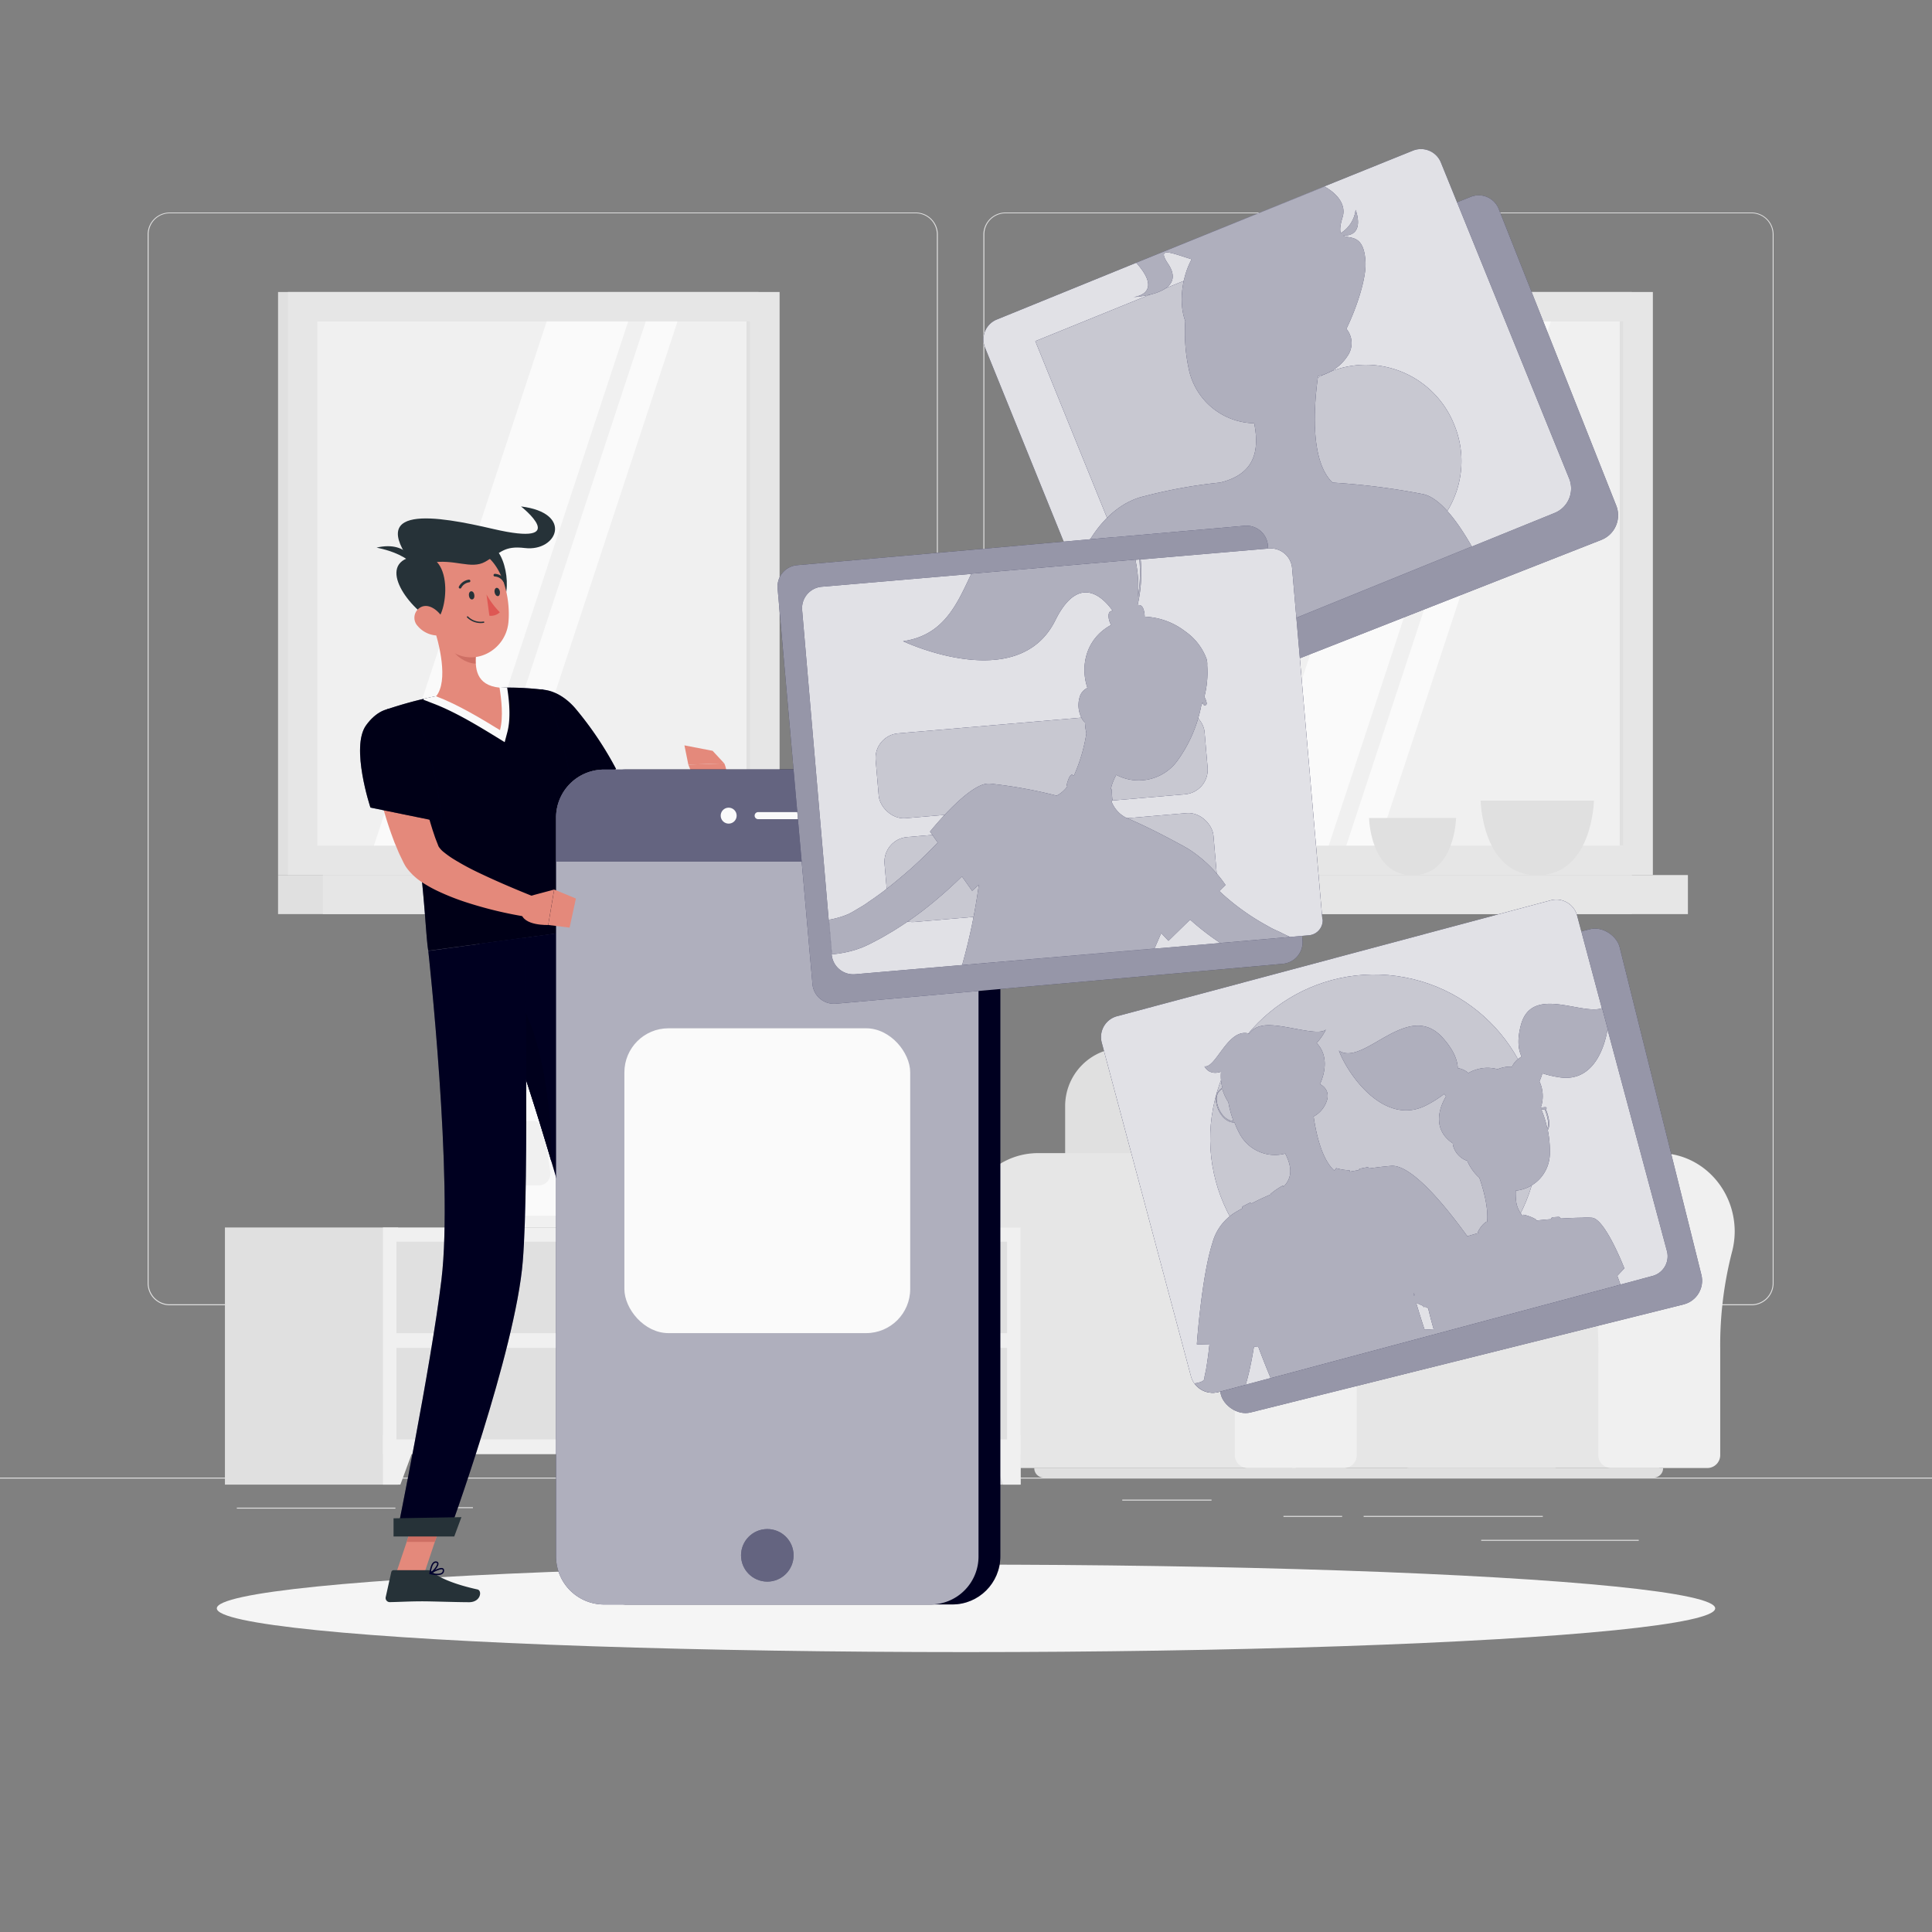 <svg xmlns="http://www.w3.org/2000/svg" viewBox="0 0 500 500"><rect x="0" y="0" width="500" height="500" fill="#808080" stroke="none"/><g id="freepik--background-complete--inject-61"><rect y="382.4" width="500" height="0.25" style="fill:#e0e0e0"></rect><rect x="61.29" y="390.18" width="41.04" height="0.25" style="fill:#e0e0e0"></rect><rect x="109.67" y="390.06" width="12.72" height="0.25" style="fill:#e0e0e0"></rect><rect x="198.16" y="392.44" width="50.39" height="0.25" style="fill:#e0e0e0"></rect><rect x="290.44" y="388.1" width="23.11" height="0.25" style="fill:#e0e0e0"></rect><rect x="352.91" y="392.32" width="46.37" height="0.25" style="fill:#e0e0e0"></rect><rect x="332.16" y="392.32" width="15.19" height="0.25" style="fill:#e0e0e0"></rect><rect x="383.33" y="398.51" width="40.78" height="0.25" style="fill:#e0e0e0"></rect><path d="M237,337.8H43.91a5.71,5.71,0,0,1-5.7-5.71V60.66A5.71,5.71,0,0,1,43.91,55H237a5.71,5.71,0,0,1,5.71,5.71V332.09A5.71,5.71,0,0,1,237,337.8ZM43.91,55.2a5.46,5.46,0,0,0-5.45,5.46V332.09a5.46,5.46,0,0,0,5.45,5.46H237a5.47,5.47,0,0,0,5.46-5.46V60.66A5.47,5.47,0,0,0,237,55.2Z" style="fill:#e0e0e0"></path><path d="M453.31,337.8H260.21a5.72,5.72,0,0,1-5.71-5.71V60.66A5.72,5.72,0,0,1,260.21,55h193.1A5.71,5.71,0,0,1,459,60.66V332.09A5.71,5.71,0,0,1,453.31,337.8ZM260.21,55.2a5.47,5.47,0,0,0-5.46,5.46V332.09a5.47,5.47,0,0,0,5.46,5.46h193.1a5.47,5.47,0,0,0,5.46-5.46V60.66a5.47,5.47,0,0,0-5.46-5.46Z" style="fill:#e0e0e0"></path><path d="M377.38,298.43h0c-.45,0-.91,0-1.37.05-9.67.68-17.48,8.87-18.1,18.94a21.28,21.28,0,0,0,.63,6.62,106,106,0,0,1,3.06,26.47v26a3.34,3.34,0,0,0,3.27,3.41h64.56V298.43Z" style="fill:#e6e6e6"></path><path d="M448.94,318.75c0-11.7-9.49-21.08-20.88-20.27-9.67.68-17.48,8.87-18.1,18.94a21.28,21.28,0,0,0,.63,6.62,105.57,105.57,0,0,1,3.06,26.47v26a3.34,3.34,0,0,0,3.27,3.41h25a3.34,3.34,0,0,0,3.27-3.41V349a96.78,96.78,0,0,1,3-24.81A21.11,21.11,0,0,0,448.94,318.75Z" style="fill:#f0f0f0"></path><rect x="334.42" y="330.44" width="68.13" height="49.48" style="fill:#e6e6e6"></rect><path d="M290.73,271.17h76.7a15.07,15.07,0,0,1,15.07,15.07v55.39a0,0,0,0,1,0,0H275.66a0,0,0,0,1,0,0V286.24A15.07,15.07,0,0,1,290.73,271.17Z" style="fill:#e0e0e0"></path><path d="M308.59,271.17h63.5a14.34,14.34,0,0,1,14.34,14.34v56.11a0,0,0,0,1,0,0H294.25a0,0,0,0,1,0,0V285.52A14.34,14.34,0,0,1,308.59,271.17Z" style="fill:#f0f0f0"></path><path d="M339.12,325.29h62.36a4.44,4.44,0,0,1,4.44,4.44v11.9a4.44,4.44,0,0,1-4.44,4.44H339.12a1.33,1.33,0,0,1-1.33-1.33V326.62A1.33,1.33,0,0,1,339.12,325.29Z" style="fill:#e0e0e0"></path><path d="M267.66,379.92H430.41a0,0,0,0,1,0,0V380A2.42,2.42,0,0,1,428,382.4H270.09a2.42,2.42,0,0,1-2.42-2.42v-.05A0,0,0,0,1,267.66,379.92Z" style="fill:#e0e0e0"></path><line x1="250.42" y1="353.96" x2="250.42" y2="363.71" style="fill:none;stroke:#00002E;stroke-miterlimit:10;stroke-width:0.814px"></line><line x1="250.42" y1="367.46" x2="250.42" y2="370.93" style="fill:none;stroke:#00002E;stroke-miterlimit:10;stroke-width:0.814px"></line><path d="M268.64,298.43h0c-.45,0-.91,0-1.37.05-9.66.68-17.48,8.87-18.09,18.94a21,21,0,0,0,.62,6.62,105.57,105.57,0,0,1,3.06,26.47v26a3.34,3.34,0,0,0,3.28,3.41h79.21V298.43Z" style="fill:#e6e6e6"></path><path d="M354.86,318.75c0-11.7-9.49-21.08-20.88-20.27-9.67.68-17.49,8.87-18.1,18.94a21.28,21.28,0,0,0,.63,6.62,106,106,0,0,1,3.05,26.47v26a3.34,3.34,0,0,0,3.28,3.41h25a3.34,3.34,0,0,0,3.28-3.41V349a96.34,96.34,0,0,1,3-24.81A21.11,21.11,0,0,0,354.86,318.75Z" style="fill:#f0f0f0"></path><rect x="159.19" y="273.56" width="14.17" height="44.11" style="fill:#e0e0e0"></rect><polygon points="211.77 317.67 164.75 317.67 157.65 266.04 204.67 266.04 211.77 317.67" style="fill:#e6e6e6"></polygon><polygon points="216.86 317.67 168.29 317.67 161.19 266.04 209.76 266.04 216.86 317.67" style="fill:#f0f0f0"></polygon><polygon points="171.8 313.6 165.82 270.11 206.25 270.11 212.23 313.6 171.8 313.6" style="fill:#fafafa"></polygon><polygon points="180.15 303.06 177.07 280.65 197.9 280.65 200.98 303.06 180.15 303.06" style="fill:#f0f0f0"></polygon><rect x="118.31" y="284.81" width="10.55" height="32.86" style="fill:#e0e0e0"></rect><polygon points="150.87 317.67 122.45 317.67 117.17 279.21 145.58 279.21 150.87 317.67" style="fill:#e6e6e6"></polygon><polygon points="154.66 317.67 125.09 317.67 119.81 279.21 149.37 279.21 154.66 317.67" style="fill:#f0f0f0"></polygon><polygon points="127.71 314.64 123.25 282.24 146.76 282.24 151.22 314.64 127.71 314.64" style="fill:#fafafa"></polygon><path d="M133.57,304.2l-1.47-10.72a3,3,0,0,1,3-3.39h2.88a3,3,0,0,1,2.95,2.58l1.48,10.72a3,3,0,0,1-3,3.39h-2.88A3,3,0,0,1,133.57,304.2Z" style="fill:#f0f0f0"></path><rect x="71.96" y="75.57" width="124.35" height="150.89" style="fill:#e0e0e0"></rect><rect x="74.51" y="75.57" width="127.25" height="150.89" style="fill:#e6e6e6"></rect><rect x="71.96" y="226.46" width="124.35" height="10.11" style="fill:#e0e0e0"></rect><rect x="83.57" y="226.46" width="127.25" height="10.11" style="fill:#e6e6e6"></rect><rect x="70.31" y="95.01" width="135.65" height="112.02" transform="translate(289.15 12.88) rotate(90)" style="fill:#f0f0f0"></rect><polygon points="96.77 218.84 141.48 83.19 162.58 83.19 117.87 218.84 96.77 218.84" style="fill:#fafafa"></polygon><polygon points="122.41 218.84 167.12 83.19 175.34 83.19 130.63 218.84 122.41 218.84" style="fill:#fafafa"></polygon><rect x="125.83" y="150.53" width="135.65" height="0.97" transform="translate(344.68 -42.64) rotate(90)" style="fill:#e0e0e0"></rect><rect x="297.97" y="75.57" width="124.35" height="150.89" style="fill:#e0e0e0"></rect><rect x="300.51" y="75.57" width="127.25" height="150.89" style="fill:#e6e6e6"></rect><rect x="297.97" y="226.46" width="124.35" height="10.11" style="fill:#e0e0e0"></rect><rect x="309.58" y="226.46" width="127.25" height="10.11" style="fill:#e6e6e6"></rect><rect x="296.31" y="95.01" width="135.65" height="112.02" transform="translate(515.16 -213.12) rotate(90)" style="fill:#f0f0f0"></rect><polygon points="322.77 218.84 367.48 83.19 388.59 83.19 343.88 218.84 322.77 218.84" style="fill:#fafafa"></polygon><polygon points="348.41 218.84 393.12 83.19 401.35 83.19 356.64 218.84 348.41 218.84" style="fill:#fafafa"></polygon><rect x="351.84" y="150.53" width="135.65" height="0.97" transform="translate(570.68 -268.65) rotate(90)" style="fill:#e0e0e0"></rect><rect x="219.29" y="317.67" width="44.84" height="66.55" style="fill:#e0e0e0"></rect><polygon points="259.62 384.21 264.13 384.21 264.13 371.38 254.89 371.38 259.62 384.21" style="fill:#f0f0f0"></polygon><rect x="58.21" y="317.67" width="44.84" height="66.55" style="fill:#e0e0e0"></rect><rect x="99.11" y="317.67" width="165.02" height="58.67" style="fill:#f0f0f0"></rect><polygon points="103.62 384.21 99.11 384.21 99.11 371.38 108.35 371.38 103.62 384.21" style="fill:#f0f0f0"></polygon><rect x="102.61" y="321.34" width="158.02" height="23.68" style="fill:#e0e0e0"></rect><path d="M189.8,328.69H173.44a25.9,25.9,0,0,1-18.78-8.07h53.91A25.86,25.86,0,0,1,189.8,328.69Z" style="fill:#f0f0f0"></path><rect x="102.61" y="348.84" width="158.02" height="23.68" style="fill:#e0e0e0"></rect><path d="M189.8,356.2H173.44a25.91,25.91,0,0,1-18.78-8.08h53.91A25.87,25.87,0,0,1,189.8,356.2Z" style="fill:#f0f0f0"></path><circle cx="134.19" cy="209.5" r="7.52" style="fill:#e6e6e6"></circle><circle cx="123.01" cy="213.08" r="5.88" style="fill:#e6e6e6"></circle><circle cx="147.06" cy="213.08" r="7.52" style="fill:#e6e6e6"></circle><circle cx="159.39" cy="210.87" r="7.52" style="fill:#e6e6e6"></circle><path d="M105.64,211.86s1,14.66,40.6,14.66,40.61-14.66,40.61-14.66Z" style="fill:#e0e0e0"></path><path d="M383.18,207.2s.38,19.32,14.67,19.32,14.66-19.32,14.66-19.32Z" style="fill:#e0e0e0"></path><path d="M354.31,211.69s.28,14.83,11.26,14.83,11.26-14.83,11.26-14.83Z" style="fill:#e0e0e0"></path></g><g id="freepik--Shadow--inject-61"><ellipse cx="250" cy="416.24" rx="193.89" ry="11.32" style="fill:#f5f5f5"></ellipse></g><g id="freepik--Character--inject-61"><polygon points="168.7 403.3 175.59 400.91 171.9 384.33 165.01 386.72 168.7 403.3" style="fill:#e4897b"></polygon><polygon points="102.5 407.21 109.79 407.21 115.46 390.33 108.18 390.33 102.5 407.21" style="fill:#e4897b"></polygon><path d="M110.76,406.36h-8.88a.63.63,0,0,0-.62.5l-1.44,6.48a1.07,1.07,0,0,0,1.06,1.29c2.86-.05,5-.21,8.55-.21,2.21,0,8.89.23,11.95.23s3.46-3,2.2-3.3c-5.61-1.23-9.84-2.92-11.64-4.54A1.75,1.75,0,0,0,110.76,406.36Z" style="fill:#263238"></path><path d="M175.26,400.13l-7.52,2.6a.65.65,0,0,0-.42.68l.76,6.59a1.06,1.06,0,0,0,1.41.88c2.7-1,6.56-2.5,10-3.68,4-1.38,7.51-2.35,12.18-4,2.83-1,2.62-4.11,1.35-4-5.79.69-10.24,2.08-15.88.82A3.52,3.52,0,0,0,175.26,400.13Z" style="fill:#263238"></path><path d="M146.12,184.59c.41,1.12.93,2.42,1.41,3.63s1,2.46,1.55,3.67c1.08,2.43,2.18,4.84,3.38,7.17a54.05,54.05,0,0,0,8.26,12.47c.4.4.79.8,1.2,1.14.18.15.43.39.56.48s.28.22.42.32a3.88,3.88,0,0,0,1.67.66,9,9,0,0,0,5.21-1.54,34.1,34.1,0,0,0,5.87-4.51c.94-.9,1.89-1.81,2.8-2.77s1.81-2,2.62-2.92l4.65,2.89a42.79,42.79,0,0,1-2.18,3.9c-.78,1.25-1.59,2.5-2.5,3.68a35.27,35.27,0,0,1-6.42,6.72,21.6,21.6,0,0,1-4.43,2.7,14.77,14.77,0,0,1-5.81,1.32,13,13,0,0,1-6.29-1.51c-.46-.25-.92-.52-1.34-.8s-.72-.52-1.09-.79c-.7-.51-1.33-1.06-1.95-1.61a44.25,44.25,0,0,1-6.2-7.08,75.2,75.2,0,0,1-4.75-7.58c-1.41-2.58-2.71-5.19-3.87-7.86-.58-1.33-1.15-2.67-1.68-4s-1-2.67-1.54-4.18Z" style="fill:#e4897b"></path><path d="M132.71,184.59c-1.56,6.79,13.33,24.15,13.33,24.15L159.43,199a89.21,89.21,0,0,0-10.63-15.78C142.67,176.25,134.43,177.14,132.71,184.59Z" style="fill:#00002E"></path><path d="M132.71,184.59c-1.56,6.79,13.33,24.15,13.33,24.15L159.43,199a89.21,89.21,0,0,0-10.63-15.78C142.67,176.25,134.43,177.14,132.71,184.59Z" style="opacity:0.5"></path><path d="M181.08,205.28l-2.94-7.4,9.3-.32a7,7,0,0,1-1.79,8.11Z" style="fill:#e4897b"></path><polygon points="177.13 192.9 184.42 194.31 187.44 197.56 178.14 197.88 177.13 192.9" style="fill:#e4897b"></polygon><polygon points="171.9 384.34 173.8 392.88 166.91 395.27 165.01 386.72 171.9 384.34" style="fill:#ce6f64"></polygon><polygon points="108.17 390.34 115.46 390.34 112.53 399.04 105.25 399.04 108.17 390.34" style="fill:#ce6f64"></polygon><path d="M149.46,240.85l-38.62,5.2c-1.06-5.89-1.24-35.31-10.72-62.47,0,0,4.49-1.56,9.63-2.74,1-.23,2-.45,3.08-.64A143.67,143.67,0,0,1,129.25,178c.68,0,1.35-.05,2-.05a76.1,76.1,0,0,1,9.36.55S152.08,199.15,149.46,240.85Z" style="fill:#00002E"></path><path d="M149.46,240.85l-38.62,5.2c-1.06-5.89-1.24-35.31-10.72-62.47,0,0,4.49-1.56,9.63-2.74,1-.23,2-.45,3.08-.64A143.67,143.67,0,0,1,129.25,178c.68,0,1.35-.05,2-.05a76.1,76.1,0,0,1,9.36.55S152.08,199.15,149.46,240.85Z" style="opacity:0.5"></path><path d="M131.3,189.47l-.69,2.6-2.29-1.41c-4.19-2.57-10.53-6.45-16.2-8.59l-2.57-1,.2-.26c1-.23,2-.45,3.08-.64A143.67,143.67,0,0,1,129.25,178c.68,0,1.35-.05,2-.05C131.76,181.19,132.26,185.81,131.3,189.47Z" style="fill:#fafafa"></path><path d="M112,161.49c1.75,5.15,4.09,14.69.87,18.71,5.68,2.14,11.88,5.91,16.53,8.76.91-3.45.35-8-.12-11-6.08-.61-6.51-5-6-9.25Z" style="fill:#e4897b"></path><path d="M116.54,164.45l6.66,4.29a16.63,16.63,0,0,0-.12,3c-2.29,0-5.72-2.08-6.27-4.4A8.16,8.16,0,0,1,116.54,164.45Z" style="fill:#ce6f64"></path><path d="M125.33,140.85c5.65-.46,7.6,13.13,4.08,15.74S114.77,141.71,125.33,140.85Z" style="fill:#263238"></path><path d="M110.26,153.63c1.41,7.09,1.87,11.32,6,14.5,6.18,4.79,14.57.33,15.31-7,.67-6.64-1.73-17.12-9.12-19A9.87,9.87,0,0,0,110.26,153.63Z" style="fill:#e4897b"></path><path d="M111.71,160.57c3.49,2.18,6.86-17.19-2.84-16.74C97,144.39,104.28,156,111.71,160.57Z" style="fill:#263238"></path><path d="M111.29,145.67c6.29-1.17,10.55,1.81,14.29-.29,4-2.28,4.8-4.21,10.26-3.55,8.42,1,12.62-9.1-1-10.76,0,0,13.57,10.66-7.22,5.82-14.22-3.31-34-6.85-19.69,10.65Z" style="fill:#263238"></path><path d="M107.7,146.63s-1.66-6.9-10.24-4.91C101.92,142.65,105,144.08,107.7,146.63Z" style="fill:#263238"></path><path d="M108.09,162a6.93,6.93,0,0,0,4.65,2.44c2.41.19,3.15-2.06,2.11-4.09-.95-1.83-3.33-4.13-5.56-3.38A3.09,3.09,0,0,0,108.09,162Z" style="fill:#e4897b"></path><path d="M175.83,390.4l-11.66,4s-11.42-45-15-67.43a238.12,238.12,0,0,0-6.46-26.34c-3.71-12.7-8.22-26.4-11.88-37.12-3.86-11.29-6.76-19.27-6.76-19.27l25.39-3.42s19.34,59.3,21.52,81.43C173.25,345.29,175.83,390.4,175.83,390.4Z" style="fill:#00002E"></path><path d="M175.83,390.4l-11.66,4s-11.42-45-15-67.43a238.12,238.12,0,0,0-6.46-26.34c-3.71-12.7-8.22-26.4-11.88-37.12-3.86-11.29-6.76-19.27-6.76-19.27l25.39-3.42s19.34,59.3,21.52,81.43C173.25,345.29,175.83,390.4,175.83,390.4Z" style="opacity:0.3"></path><path d="M142.71,300.66c-3.71-12.7-8.22-26.4-11.88-37.12l2.28-5.87C139.92,264.78,143.12,287.94,142.71,300.66Z" style="fill:#00002E"></path><path d="M142.71,300.66c-3.71-12.7-8.22-26.4-11.88-37.12l2.28-5.87C139.92,264.78,143.12,287.94,142.71,300.66Z" style="opacity:0.4"></path><path d="M135.76,242.7s1.26,62.42-.46,83.7c-1.87,23.3-19.34,71-19.34,71H102.62s8.9-43.61,11.63-66.24c3.11-25.78-3.41-85.06-3.41-85.06Z" style="fill:#00002E"></path><path d="M135.76,242.7s1.26,62.42-.46,83.7c-1.87,23.3-19.34,71-19.34,71H102.62s8.9-43.61,11.63-66.24c3.11-25.78-3.41-85.06-3.41-85.06Z" style="opacity:0.3"></path><polygon points="117.56 397.64 101.85 397.64 101.85 392.94 119.41 392.64 117.56 397.64" style="fill:#263238"></polygon><polygon points="177.39 390.16 163.5 394.97 161.94 390.49 177.39 384.87 177.39 390.16" style="fill:#263238"></polygon><ellipse cx="122.07" cy="154.07" rx="0.7" ry="1.06" transform="translate(-19.48 17.68) rotate(-7.67)" style="fill:#263238"></ellipse><path d="M128,153.28c.08.58.46,1,.84,1s.62-.56.54-1.15-.45-1-.83-1S127.89,152.7,128,153.28Z" style="fill:#263238"></path><path d="M125.91,153.85a21.32,21.32,0,0,0,3.45,4.61,3.37,3.37,0,0,1-2.71.89Z" style="fill:#de5753"></path><path d="M121,159.67a4.81,4.81,0,0,0,4.16,1.35" style="fill:none;stroke:#263238;stroke-linecap:round;stroke-linejoin:round;stroke-width:0.345px"></path><path d="M121.38,150.36a3.07,3.07,0,0,0-2.31,1.61" style="fill:none;stroke:#263238;stroke-linecap:round;stroke-linejoin:round;stroke-width:0.69px"></path><path d="M128.07,148.85a3.08,3.08,0,0,1,2.43,1.44" style="fill:none;stroke:#263238;stroke-linecap:round;stroke-linejoin:round;stroke-width:0.69px"></path><path d="M111.3,407.21s3.38-2.11,3.46-.85C114.85,407.86,112.46,407.48,111.3,407.21Z" style="fill:none;stroke:#00002E;stroke-linecap:round;stroke-linejoin:round;stroke-width:0.345px"></path><path d="M111.3,407.21s.25-3.11,1.57-2.95S112.25,406.69,111.3,407.21Z" style="fill:none;stroke:#00002E;stroke-linecap:round;stroke-linejoin:round;stroke-width:0.345px"></path><path d="M176.27,400.68s3.17-3.33,3.67-2.17C180.54,399.89,177.68,400.48,176.27,400.68Z" style="fill:none;stroke:#00002E;stroke-linecap:round;stroke-linejoin:round;stroke-width:0.345px"></path><path d="M176.27,400.68s-.74-3,.83-3.41S177.18,399.82,176.27,400.68Z" style="fill:none;stroke:#00002E;stroke-linecap:round;stroke-linejoin:round;stroke-width:0.345px"></path><rect x="149.56" y="199.17" width="109.33" height="216.07" rx="12.42" transform="translate(408.44 614.4) rotate(180)" style="fill:#00002E"></rect><rect x="149.56" y="199.17" width="109.33" height="216.07" rx="12.42" transform="translate(408.44 614.4) rotate(180)" style="opacity:0.3"></rect><path d="M143.91,211.58V402.82a12.42,12.42,0,0,0,12.41,12.42h84.5a12.42,12.42,0,0,0,12.42-12.42V211.58a12.42,12.42,0,0,0-12.42-12.41h-84.5A12.41,12.41,0,0,0,143.91,211.58Z" style="fill:#00002E"></path><path d="M143.91,211.58V402.82a12.42,12.42,0,0,0,12.41,12.42h84.5a12.42,12.42,0,0,0,12.42-12.42V211.58a12.42,12.42,0,0,0-12.42-12.41h-84.5A12.41,12.41,0,0,0,143.91,211.58Z" style="fill:#fafafa;opacity:0.7"></path><rect x="161.59" y="266.12" width="73.97" height="78.89" rx="11.41" style="fill:#fafafa"></rect><path d="M143.91,211.58V223H253.24V211.58a12.42,12.42,0,0,0-12.42-12.41h-84.5A12.41,12.41,0,0,0,143.91,211.58Z" style="fill:#00002E"></path><path d="M143.91,211.58V223H253.24V211.58a12.42,12.42,0,0,0-12.42-12.41h-84.5A12.41,12.41,0,0,0,143.91,211.58Z" style="fill:#fafafa;opacity:0.4"></path><circle cx="198.58" cy="402.52" r="6.8" style="fill:#00002E"></circle><circle cx="198.58" cy="402.52" r="6.8" style="fill:#fafafa;opacity:0.4"></circle><path d="M186.52,211.09a2.06,2.06,0,1,0,2.06-2.06A2.05,2.05,0,0,0,186.52,211.09Z" style="fill:#fafafa"></path><path d="M196.21,212h13.51a.91.91,0,0,0,.91-.91h0a.92.92,0,0,0-.91-.92H196.21a.92.92,0,0,0-.91.92h0A.91.91,0,0,0,196.21,212Z" style="fill:#fafafa"></path><path d="M107.07,191c.32,2.33.66,4.91,1.09,7.36s.89,4.93,1.41,7.37,1.12,4.83,1.8,7.17l.53,1.74.57,1.7c.19.58.41,1.12.62,1.67l.32.82.08.21c0,.09,0,0,0,0s0,0,0,0a5.84,5.84,0,0,0,1.46,1.57,24,24,0,0,0,2.7,1.89,68,68,0,0,0,6.47,3.47c4.53,2.16,9.33,4.2,14.08,6.1l-1.39,5.29a103.65,103.65,0,0,1-15.74-3.71,62.69,62.69,0,0,1-7.81-3.06,33.41,33.41,0,0,1-4-2.24,15.2,15.2,0,0,1-4.13-3.9,8.88,8.88,0,0,1-.49-.82l-.21-.39-.12-.25-.48-1c-.31-.65-.64-1.3-.91-2l-.84-2-.74-2c-.94-2.64-1.78-5.28-2.45-7.94s-1.27-5.33-1.75-8c-.23-1.34-.44-2.69-.63-4s-.35-2.67-.48-4.15Z" style="fill:#e4897b"></path><path d="M94.74,187.71C90.67,193.36,95.87,209,95.87,209l18.62,3.81s-1.55-12.92-4.38-21.47C107,182.05,99.68,180.86,94.74,187.71Z" style="fill:#00002E"></path><path d="M94.74,187.71C90.67,193.36,95.87,209,95.87,209l18.62,3.81s-1.55-12.92-4.38-21.47C107,182.05,99.68,180.86,94.74,187.71Z" style="opacity:0.5"></path><path d="M136.28,232.13l7.14-1.92-1.54,9.17s-6.45.29-7-3.11Z" style="fill:#e4897b"></path><polygon points="149.04 232.54 147.41 240.07 141.88 239.38 143.43 230.21 149.04 232.54" style="fill:#e4897b"></polygon></g><g id="freepik--Photos--inject-61"><path d="M308.62,181.27l105.81-41.55a6.84,6.84,0,0,0,3.85-8.88L387.87,54.08a5.57,5.57,0,0,0-7.23-3.14L357.76,60,308.84,79.39,272.61,93.74a5.56,5.56,0,0,0-3.12,7.23L292,157.89l7.73,19.54A6.83,6.83,0,0,0,308.62,181.27Z" style="fill:#00002E;mix-blend-mode:multiply"></path><path d="M308.62,181.27l105.81-41.55a6.84,6.84,0,0,0,3.85-8.88L387.87,54.08a5.57,5.57,0,0,0-7.23-3.14L357.76,60,308.84,79.39,272.61,93.74a5.56,5.56,0,0,0-3.12,7.23L292,157.89l7.73,19.54A6.83,6.83,0,0,0,308.62,181.27Z" style="fill:#fafafa;opacity:0.6"></path><path d="M406.1,123.85a6.83,6.83,0,0,1-3.76,8.9l-21.45,8.71L297,175.52a6.83,6.83,0,0,1-8.9-3.76l-10.19-25.1-23-56.73A5.56,5.56,0,0,1,258,82.68L294.06,68l48.76-19.8L365.62,39A5.57,5.57,0,0,1,372.88,42Z" style="fill:#00002E"></path><path d="M406.1,123.85a6.83,6.83,0,0,1-3.76,8.9l-21.45,8.71L297,175.52a6.83,6.83,0,0,1-8.9-3.76l-10.19-25.1-23-56.73A5.56,5.56,0,0,1,258,82.68L294.06,68l48.76-19.8L365.62,39A5.57,5.57,0,0,1,372.88,42Z" style="fill:#fafafa;opacity:0.9"></path><path d="M376.29,109.77a24.61,24.61,0,0,0-37.36-10.6L325.09,65.08,267.94,88.29l23.2,57.15,39.92-16.21a24.62,24.62,0,0,0,45.23-19.46Z" style="fill:#00002E"></path><path d="M376.29,109.77a24.61,24.61,0,0,0-37.36-10.6L325.09,65.08,267.94,88.29l23.2,57.15,39.92-16.21a24.62,24.62,0,0,0,45.23-19.46Z" style="fill:#fafafa;opacity:0.8"></path><path d="M367.87,127.8a178.94,178.94,0,0,0-23-2.9c-5.47-5.22-5.1-18-3.76-27.58a1.13,1.13,0,0,1,.18,0,12.16,12.16,0,0,0,7.55-5.35,5.76,5.76,0,0,0-.39-6.86c2.91-6,5.11-13.24,4.95-17.13-.33-7.59-4.11-6.08-5.78-7,5.92.08,3.21-6.66,3.21-6.66a8.2,8.2,0,0,1-3.82,6c-.29-.7-.22-1.92.46-4.15.94-3.09-1.26-6-4.68-7.88L294.06,68c7.34,8.2-.74,8.88-.74,8.88s14.31-.61,9-8.58c-3.06-4.57.6-2.91,6.08-1.2-2.45,4.4-3.45,11.22-1.65,16a45.09,45.09,0,0,0,1,12.85,17.63,17.63,0,0,0,16.85,13.59h0c.17,1,.32,1.9.4,2.84.47,5.54-1.21,10.59-9.27,12.51A129.16,129.16,0,0,0,296,128.46v0c-4.61,1.07-9.37,4.39-13.17,10.05-1.75,2.61-3.39,5.37-4.89,8.11l10.19,25.1a6.83,6.83,0,0,0,8.9,3.76l83.87-34.06C376.81,134.25,372.23,128.43,367.87,127.8Z" style="fill:#00002E"></path><path d="M367.87,127.8a178.94,178.94,0,0,0-23-2.9c-5.47-5.22-5.1-18-3.76-27.58a1.13,1.13,0,0,1,.18,0,12.16,12.16,0,0,0,7.55-5.35,5.76,5.76,0,0,0-.39-6.86c2.91-6,5.11-13.24,4.95-17.13-.33-7.59-4.11-6.08-5.78-7,5.92.08,3.21-6.66,3.21-6.66a8.2,8.2,0,0,1-3.82,6c-.29-.7-.22-1.92.46-4.15.94-3.09-1.26-6-4.68-7.88L294.06,68c7.34,8.2-.74,8.88-.74,8.88s14.31-.61,9-8.58c-3.06-4.57.6-2.91,6.08-1.2-2.45,4.4-3.45,11.22-1.65,16a45.09,45.09,0,0,0,1,12.85,17.63,17.63,0,0,0,16.85,13.59h0c.17,1,.32,1.9.4,2.84.47,5.54-1.21,10.59-9.27,12.51A129.16,129.16,0,0,0,296,128.46v0c-4.61,1.07-9.37,4.39-13.17,10.05-1.75,2.61-3.39,5.37-4.89,8.11l10.19,25.1a6.83,6.83,0,0,0,8.9,3.76l83.87-34.06C376.81,134.25,372.23,128.43,367.87,127.8Z" style="fill:#fafafa;opacity:0.7"></path><path d="M216.3,259.76,332,249.43a5.6,5.6,0,0,0,5.08-6.07l-.65-7.45h0l-.3-3.47-8-91.3a5.57,5.57,0,0,0-6-5.07L288.77,139l-.33,0-1,.09L245,142.86l-38.69,3.41a5.57,5.57,0,0,0-5.07,6l7.07,80.22.79,8.94.49,5.62h0l.67,7.59A5.59,5.59,0,0,0,216.3,259.76Z" style="fill:#00002E"></path><path d="M216.3,259.76,332,249.43a5.6,5.6,0,0,0,5.08-6.07l-.65-7.45h0l-.3-3.47-8-91.3a5.57,5.57,0,0,0-6-5.07L288.77,139l-.33,0-1,.09L245,142.86l-38.69,3.41a5.57,5.57,0,0,0-5.07,6l7.07,80.22.79,8.94.49,5.62h0l.67,7.59A5.59,5.59,0,0,0,216.3,259.76Z" style="fill:#fafafa;opacity:0.6"></path><path d="M342.3,237.84a3.9,3.9,0,0,1-3.54,4.21l-22.92,2-17.06,1.46L249,249.75l-27.7,2.38a5.6,5.6,0,0,1-6.06-5.1v0l-.77-8.94-6.88-80.24a5.57,5.57,0,0,1,5.08-6l38.7-3.32,42.45-3.64,1-.09.33,0,33.24-2.85a5.57,5.57,0,0,1,6,5.08l7.84,90.91Z" style="fill:#00002E"></path><path d="M342.3,237.84a3.9,3.9,0,0,1-3.54,4.21l-22.92,2-17.06,1.46L249,249.75l-27.7,2.38a5.6,5.6,0,0,1-6.06-5.1v0l-.77-8.94-6.88-80.24a5.57,5.57,0,0,1,5.08-6l38.7-3.32,42.45-3.64,1-.09.33,0,33.24-2.85a5.57,5.57,0,0,1,6,5.08l7.84,90.91Z" style="fill:#fafafa;opacity:0.9"></path><rect x="226.87" y="186.64" width="85.43" height="22.05" rx="6.39" transform="translate(-15.91 23.76) rotate(-4.9)" style="fill:#00002E"></rect><rect x="229.17" y="213.48" width="85.43" height="22.05" rx="6.39" transform="translate(-18.19 24.06) rotate(-4.9)" style="fill:#00002E"></rect><g style="opacity:0.8"><rect x="226.87" y="186.64" width="85.43" height="22.05" rx="6.39" transform="translate(-15.91 23.76) rotate(-4.9)" style="fill:#fafafa"></rect><rect x="229.17" y="213.48" width="85.43" height="22.05" rx="6.39" transform="translate(-18.19 24.06) rotate(-4.9)" style="fill:#fafafa"></rect></g><path d="M333.79,242.46c-.35-.18-1.88-.86-2.26-1.1-1.13-.54-2.26-1-3.35-1.66a60.48,60.48,0,0,1-7.3-4.65,58,58,0,0,1-5.32-4.45l1.6-1.57a33.65,33.65,0,0,0-9.83-9.47h0l-.71-.39c-.37-.22-.75-.44-1.14-.63-2.89-1.58-8.7-4.67-14.06-6.92a7.86,7.86,0,0,1-3.79-4.27.4.4,0,0,0,.26-.35,22.22,22.22,0,0,1-.14-2.44.35.35,0,0,0-.25-.36,10.52,10.52,0,0,1,.64-2.1c.18-.43.38-.86.6-1.28l.15-.29a12.39,12.39,0,0,0,15.89-3.75,35.82,35.82,0,0,0,6.12-14.22c.12-.27.22-.54.33-.82a3.89,3.89,0,0,1,.1.4.49.49,0,0,0,.48.39h.09a.48.48,0,0,0,.39-.56,5.34,5.34,0,0,0-.6-1.64,25.34,25.34,0,0,0,.74-8.17,4.58,4.58,0,0,0-.21-1.74v0a15.05,15.05,0,0,0-5.47-7,18.29,18.29,0,0,0-10.5-3.82c-.05-1.19-.3-2.84-1.34-3a2.46,2.46,0,0,0-.49,0,37.62,37.62,0,0,0,.78-11.86l-.33,0a37.21,37.21,0,0,1-.39,9.81,32.2,32.2,0,0,0-.65-9.72l-42.45,3.64c-3.76,8-7.11,15.92-17.66,17.48,0,0,29.72,14.11,39.39-5.4,6.26-12.63,12.7-5.5,14.81-2.53l-.53.2c-.78.36-.58,2.21.16,3.53-6.65,3.61-8,10.79-6.12,16.28a3.72,3.72,0,0,0-2,2.32A7.4,7.4,0,0,0,280,186a3,3,0,0,0,.79.93,15.05,15.05,0,0,0,.37,2.85,43,43,0,0,1-3.2,10.89l-.23,0c-.77-.77-1.39,1.44-1.64,2.32a.59.59,0,0,0,.13.54,8.11,8.11,0,0,1-2.75,2.39,120.36,120.36,0,0,0-16.24-3,10,10,0,0,0-1.14-.12l-.14,0c-5.15-.23-15.26,12.42-15.26,12.42l2,2.84c-.38.39-.74.78-1.12,1.16-2.35,2.39-4.77,4.71-7.31,6.88s-5.1,4.27-7.8,6.16c-.67.49-1.36.92-2,1.39s-1.35.9-2.05,1.3-1.43.87-2.06,1.21l-.86.44-.94.37a23.75,23.75,0,0,1-4,1.07l.77,8.94a29.43,29.43,0,0,0,6.23-1.22l1.52-.54,1.51-.67c.93-.44,1.69-.87,2.54-1.31s1.64-.89,2.44-1.37,1.62-.92,2.39-1.44a85.93,85.93,0,0,0,9-6.45c2.79-2.26,5.45-4.66,8-7.16l2.64,3.73s.68-.59,1.73-1.57A149.89,149.89,0,0,1,249,249.75l49.78-4.27c.62-1.4,1.2-2.73,1.74-4,1.12,1.22,1.88,2,1.88,2L308,238a66.16,66.16,0,0,0,6.93,5.45l.87.59,18-1.55Z" style="fill:#00002E"></path><path d="M333.79,242.46c-.35-.18-1.88-.86-2.26-1.1-1.13-.54-2.26-1-3.35-1.66a60.48,60.48,0,0,1-7.3-4.65,58,58,0,0,1-5.32-4.45l1.6-1.57a33.65,33.65,0,0,0-9.83-9.47h0l-.71-.39c-.37-.22-.75-.44-1.14-.63-2.89-1.58-8.7-4.67-14.06-6.92a7.86,7.86,0,0,1-3.79-4.27.4.4,0,0,0,.26-.35,22.22,22.22,0,0,1-.14-2.44.35.35,0,0,0-.25-.36,10.52,10.52,0,0,1,.64-2.1c.18-.43.38-.86.6-1.28l.15-.29a12.39,12.39,0,0,0,15.89-3.75,35.82,35.82,0,0,0,6.12-14.22c.12-.27.22-.54.33-.82a3.89,3.89,0,0,1,.1.4.49.49,0,0,0,.48.39h.09a.48.48,0,0,0,.39-.56,5.34,5.34,0,0,0-.6-1.64,25.34,25.34,0,0,0,.74-8.17,4.58,4.58,0,0,0-.21-1.74v0a15.05,15.05,0,0,0-5.47-7,18.29,18.29,0,0,0-10.5-3.82c-.05-1.19-.3-2.84-1.34-3a2.46,2.46,0,0,0-.49,0,37.62,37.62,0,0,0,.78-11.86l-.33,0a37.21,37.21,0,0,1-.39,9.81,32.2,32.2,0,0,0-.65-9.72l-42.45,3.64c-3.76,8-7.11,15.92-17.66,17.48,0,0,29.72,14.11,39.39-5.4,6.26-12.63,12.7-5.5,14.81-2.53l-.53.2c-.78.36-.58,2.21.16,3.53-6.65,3.61-8,10.79-6.12,16.28a3.72,3.72,0,0,0-2,2.32A7.4,7.4,0,0,0,280,186a3,3,0,0,0,.79.93,15.05,15.05,0,0,0,.37,2.85,43,43,0,0,1-3.2,10.89l-.23,0c-.77-.77-1.39,1.44-1.64,2.32a.59.59,0,0,0,.13.54,8.11,8.11,0,0,1-2.75,2.39,120.36,120.36,0,0,0-16.24-3,10,10,0,0,0-1.14-.12l-.14,0c-5.15-.23-15.26,12.42-15.26,12.42l2,2.84c-.38.39-.74.78-1.12,1.16-2.35,2.39-4.77,4.71-7.31,6.88s-5.1,4.27-7.8,6.16c-.67.49-1.36.92-2,1.39s-1.35.9-2.05,1.3-1.43.87-2.06,1.21l-.86.44-.94.37a23.75,23.75,0,0,1-4,1.07l.77,8.94a29.43,29.43,0,0,0,6.23-1.22l1.52-.54,1.51-.67c.93-.44,1.69-.87,2.54-1.31s1.64-.89,2.44-1.37,1.62-.92,2.39-1.44a85.93,85.93,0,0,0,9-6.45c2.79-2.26,5.45-4.66,8-7.16l2.64,3.73s.68-.59,1.73-1.57A149.89,149.89,0,0,1,249,249.75l49.78-4.27c.62-1.4,1.2-2.73,1.74-4,1.12,1.22,1.88,2,1.88,2L308,238a66.16,66.16,0,0,0,6.93,5.45l.87.59,18-1.55Z" style="fill:#fafafa;opacity:0.7"></path><rect x="303.49" y="252.96" width="128.16" height="100.08" rx="6.32" transform="translate(-62.43 98.01) rotate(-14.01)" style="fill:#00002E"></rect><rect x="303.49" y="252.96" width="128.16" height="100.08" rx="6.32" transform="translate(-62.43 98.01) rotate(-14.01)" style="fill:#fafafa;opacity:0.6"></rect><path d="M431.4,323.76a5.27,5.27,0,0,1-3.74,6.46l-8.36,2.24-90.54,24.2-6.48,1.73-7,1.86a5.78,5.78,0,0,1-7.07-4.09l-23.08-86.34a5.58,5.58,0,0,1,3.94-6.82l112.26-30a5.57,5.57,0,0,1,6.82,3.94l6.41,24,1.43,5.33h0Z" style="fill:#00002E"></path><path d="M431.4,323.76a5.27,5.27,0,0,1-3.74,6.46l-8.36,2.24-90.54,24.2-6.48,1.73-7,1.86a5.78,5.78,0,0,1-7.07-4.09l-23.08-86.34a5.58,5.58,0,0,1,3.94-6.82l112.26-30a5.57,5.57,0,0,1,6.82,3.94l6.41,24,1.43,5.33h0Z" style="fill:#fafafa;opacity:0.9"></path><circle cx="355.68" cy="294.68" r="42.48" transform="translate(-0.32 588.97) rotate(-79.22)" style="fill:#00002E"></circle><circle cx="355.68" cy="294.68" r="42.48" transform="translate(-0.32 588.97) rotate(-79.22)" style="fill:#fafafa;opacity:0.8"></circle><path d="M420.38,328.23s-5-12.92-8.42-13.08a18.51,18.51,0,0,0-2.61,0c-1.45,0-3.39.09-5.49.21l0-.08a.54.54,0,0,0-.53-.35l-1.43.09a.5.5,0,0,0-.48.5c-1.06.08-2.14.17-3.18.29l-.67.08a1,1,0,0,0,.06-.23,10.82,10.82,0,0,0-3.35-1.3,2.91,2.91,0,0,1-.17.3,6.74,6.74,0,0,1-1.77-4.13,15.83,15.83,0,0,1-.07-2.39,9.76,9.76,0,0,0,8.83-9.54,27.55,27.55,0,0,0-.54-6.15c0-.06.08-.12.11-.18.76-1.62-.26-4.39-.62-5.25a.26.26,0,0,0,.2-.25.24.24,0,0,0-.27-.23c-.42,0-.83.08-1.23.13h0v0l0,0a9.08,9.08,0,0,0-.34-6.82,14.13,14.13,0,0,0,.76-2.07,25.94,25.94,0,0,0,4.24,1c8.06,1.35,11.55-6,12.65-12.53h0l-1.43-5.33c-5.38,1.88-18.17-6-21,4.27-1,3.69-.77,6.35.16,8.27a6,6,0,0,0-2.42,2.46.43.43,0,0,0,0,.14,8.67,8.67,0,0,0-3.8.65,9.71,9.71,0,0,0-5.83.2,7.25,7.25,0,0,0-1.72.79,5.36,5.36,0,0,0-2.75-1.27c-.07-2.17-1.13-4.74-3.83-7.78-9.05-10.2-20.46,7.55-26.93,3.25,2.37,6.38,12.08,20.08,23.08,13.9a26.92,26.92,0,0,0,4.17-2.7c.14.2.29.4.47.62-2.38,4.06-3,9,1.76,12.18a3.41,3.41,0,0,0,.13.82,5.8,5.8,0,0,0,2.88,3.4,2.33,2.33,0,0,0,.71.25,12.31,12.31,0,0,0,3.15,4.44c1.22,3.52,2.36,8,2,11.43l-.19-.08a6.76,6.76,0,0,0-2.21,2.74,1.55,1.55,0,0,0,.23.19c-1,.27-2,.56-2.94.86-5.56-7.7-14.52-18.77-19.81-18.21,0,0-2.4.19-5.67.66h0a.37.37,0,0,0-.44-.32l-1.87.37a.36.36,0,0,0-.28.36c-.78.13-1.58.27-2.39.43,0-.12,0-.24,0-.37a13.31,13.31,0,0,1-3.48-.56s-.16.24-.49.64c-3.1-2.78-4.66-9.07-5.36-14.05l.1,0a7.12,7.12,0,0,0,3.38-4.23,3.3,3.3,0,0,0-1.85-4.07c1.49-3.24,2.13-7.6-.85-10.66a14.87,14.87,0,0,0,2.41-3.5c-2.19,2-12.22-2-16.65-.93a5.29,5.29,0,0,0-3.27,2,1.69,1.69,0,0,0-.34-.1c-5.24-1.06-8.24,9.11-11.17,8.56,0,0,1.1,2.47,4.28,1.4a11.43,11.43,0,0,0,.36,4.16c-1.13.63-2.2,1.93-1.43,4.62s2.72,4.47,4.55,4.33a22.84,22.84,0,0,0,1.45,3.14,10.32,10.32,0,0,0,11.69,4.92l.18.38c.19.38.36.77.51,1.16.94,2.45,1,4.94-1.18,7.07a2.31,2.31,0,0,1-.09-.34,18,18,0,0,0-3.18,2.16c0,.05,0,.11,0,.16-1.84.77-3.57,1.6-5,2.35a.36.36,0,0,0-.48-.16l-1.71.86a.38.38,0,0,0-.2.38,1.1,1.1,0,0,1,0,.18c-1.18.65-1.89,1.09-1.89,1.09v0a13.29,13.29,0,0,0-5.79,7.79c-2.85,8.85-4.05,26.29-4.05,26.29L313,348c-.18,1.64-.38,3.26-.62,4.84l-.26,1.62-.32,1.51-.07.32,0,.16-.05.24-.07.29c0,.14-.19.37-.7.6a6.29,6.29,0,0,1-1.74.43,5.78,5.78,0,0,0,6.2,2.24l7-1.86.43-1.47.48-1.92c.5-2.18.9-4.32,1.24-6.44l1.15.05c.93,2.54,2,5.22,3.18,8.05l90.54-24.2c-.28-.76-.55-1.52-.82-2.28Zm-20.62-41.15c.31.75,1.34,3.46.68,5a26.93,26.93,0,0,0-1.53-4.92ZM315.11,286c-.68-2.37.13-3.59,1.22-4.21a12.37,12.37,0,0,0,1.57,3.46,27,27,0,0,0,1.32,4.85C317.57,290.12,315.81,288.43,315.11,286ZM366,335.4c-.08-.27-.16-.55-.23-.82l.29.42Zm2.69,8.72c-.71-2.15-1.45-4.47-2.18-6.95l1.71.76.3.38.21-.15.87.39c.43,1.83.9,3.64,1.43,5.44Z" style="fill:#00002E"></path><path d="M420.38,328.23s-5-12.92-8.42-13.08a18.51,18.51,0,0,0-2.61,0c-1.45,0-3.39.09-5.49.21l0-.08a.54.54,0,0,0-.53-.35l-1.43.09a.5.5,0,0,0-.48.5c-1.06.08-2.14.17-3.18.29l-.67.08a1,1,0,0,0,.06-.23,10.82,10.82,0,0,0-3.35-1.3,2.91,2.91,0,0,1-.17.3,6.74,6.74,0,0,1-1.77-4.13,15.83,15.83,0,0,1-.07-2.39,9.76,9.76,0,0,0,8.83-9.54,27.55,27.55,0,0,0-.54-6.15c0-.06.08-.12.11-.18.76-1.62-.26-4.39-.62-5.25a.26.26,0,0,0,.2-.25.24.24,0,0,0-.27-.23c-.42,0-.83.08-1.23.13h0v0l0,0a9.08,9.08,0,0,0-.34-6.82,14.13,14.13,0,0,0,.76-2.07,25.94,25.94,0,0,0,4.24,1c8.06,1.35,11.55-6,12.65-12.53h0l-1.43-5.33c-5.38,1.88-18.17-6-21,4.27-1,3.69-.77,6.35.16,8.27a6,6,0,0,0-2.42,2.46.43.43,0,0,0,0,.14,8.67,8.67,0,0,0-3.8.65,9.71,9.71,0,0,0-5.83.2,7.25,7.25,0,0,0-1.72.79,5.36,5.36,0,0,0-2.75-1.27c-.07-2.17-1.13-4.74-3.83-7.78-9.05-10.2-20.46,7.55-26.93,3.25,2.37,6.38,12.08,20.08,23.08,13.9a26.92,26.92,0,0,0,4.17-2.7c.14.2.29.4.47.62-2.38,4.06-3,9,1.76,12.18a3.41,3.41,0,0,0,.13.82,5.8,5.8,0,0,0,2.88,3.4,2.33,2.33,0,0,0,.71.25,12.31,12.31,0,0,0,3.15,4.44c1.22,3.52,2.36,8,2,11.43l-.19-.08a6.76,6.76,0,0,0-2.21,2.74,1.55,1.55,0,0,0,.23.19c-1,.27-2,.56-2.94.86-5.56-7.7-14.52-18.77-19.81-18.21,0,0-2.4.19-5.67.66h0a.37.37,0,0,0-.44-.32l-1.87.37a.36.36,0,0,0-.28.36c-.78.13-1.58.27-2.39.43,0-.12,0-.24,0-.37a13.31,13.31,0,0,1-3.48-.56s-.16.24-.49.64c-3.1-2.78-4.66-9.07-5.36-14.05l.1,0a7.12,7.12,0,0,0,3.38-4.23,3.3,3.3,0,0,0-1.85-4.07c1.49-3.24,2.13-7.6-.85-10.66a14.87,14.87,0,0,0,2.41-3.5c-2.19,2-12.22-2-16.65-.93a5.29,5.29,0,0,0-3.27,2,1.69,1.69,0,0,0-.34-.1c-5.24-1.06-8.24,9.11-11.17,8.56,0,0,1.1,2.47,4.28,1.4a11.43,11.43,0,0,0,.36,4.16c-1.13.63-2.2,1.93-1.43,4.62s2.72,4.47,4.55,4.33a22.84,22.84,0,0,0,1.45,3.14,10.32,10.32,0,0,0,11.69,4.92l.18.38c.19.38.36.77.51,1.16.94,2.45,1,4.94-1.18,7.07a2.31,2.31,0,0,1-.09-.34,18,18,0,0,0-3.18,2.16c0,.05,0,.11,0,.16-1.84.77-3.57,1.6-5,2.35a.36.36,0,0,0-.48-.16l-1.71.86a.38.38,0,0,0-.2.38,1.1,1.1,0,0,1,0,.18c-1.18.65-1.89,1.09-1.89,1.09v0a13.29,13.29,0,0,0-5.79,7.79c-2.85,8.85-4.05,26.29-4.05,26.29L313,348c-.18,1.64-.38,3.26-.62,4.84l-.26,1.62-.32,1.51-.07.32,0,.16-.05.24-.07.29c0,.14-.19.37-.7.6a6.29,6.29,0,0,1-1.74.43,5.78,5.78,0,0,0,6.2,2.24l7-1.86.43-1.47.48-1.92c.5-2.18.9-4.32,1.24-6.44l1.15.05c.93,2.54,2,5.22,3.18,8.05l90.54-24.2c-.28-.76-.55-1.52-.82-2.28Zm-20.62-41.15c.31.75,1.34,3.46.68,5a26.93,26.93,0,0,0-1.53-4.92ZM315.11,286c-.68-2.37.13-3.59,1.22-4.21a12.37,12.37,0,0,0,1.57,3.46,27,27,0,0,0,1.32,4.85C317.57,290.12,315.81,288.43,315.11,286ZM366,335.4c-.08-.27-.16-.55-.23-.82l.29.42Zm2.69,8.72c-.71-2.15-1.45-4.47-2.18-6.95l1.71.76.3.38.21-.15.87.39c.43,1.83.9,3.64,1.43,5.44Z" style="fill:#fafafa;opacity:0.7"></path></g></svg>